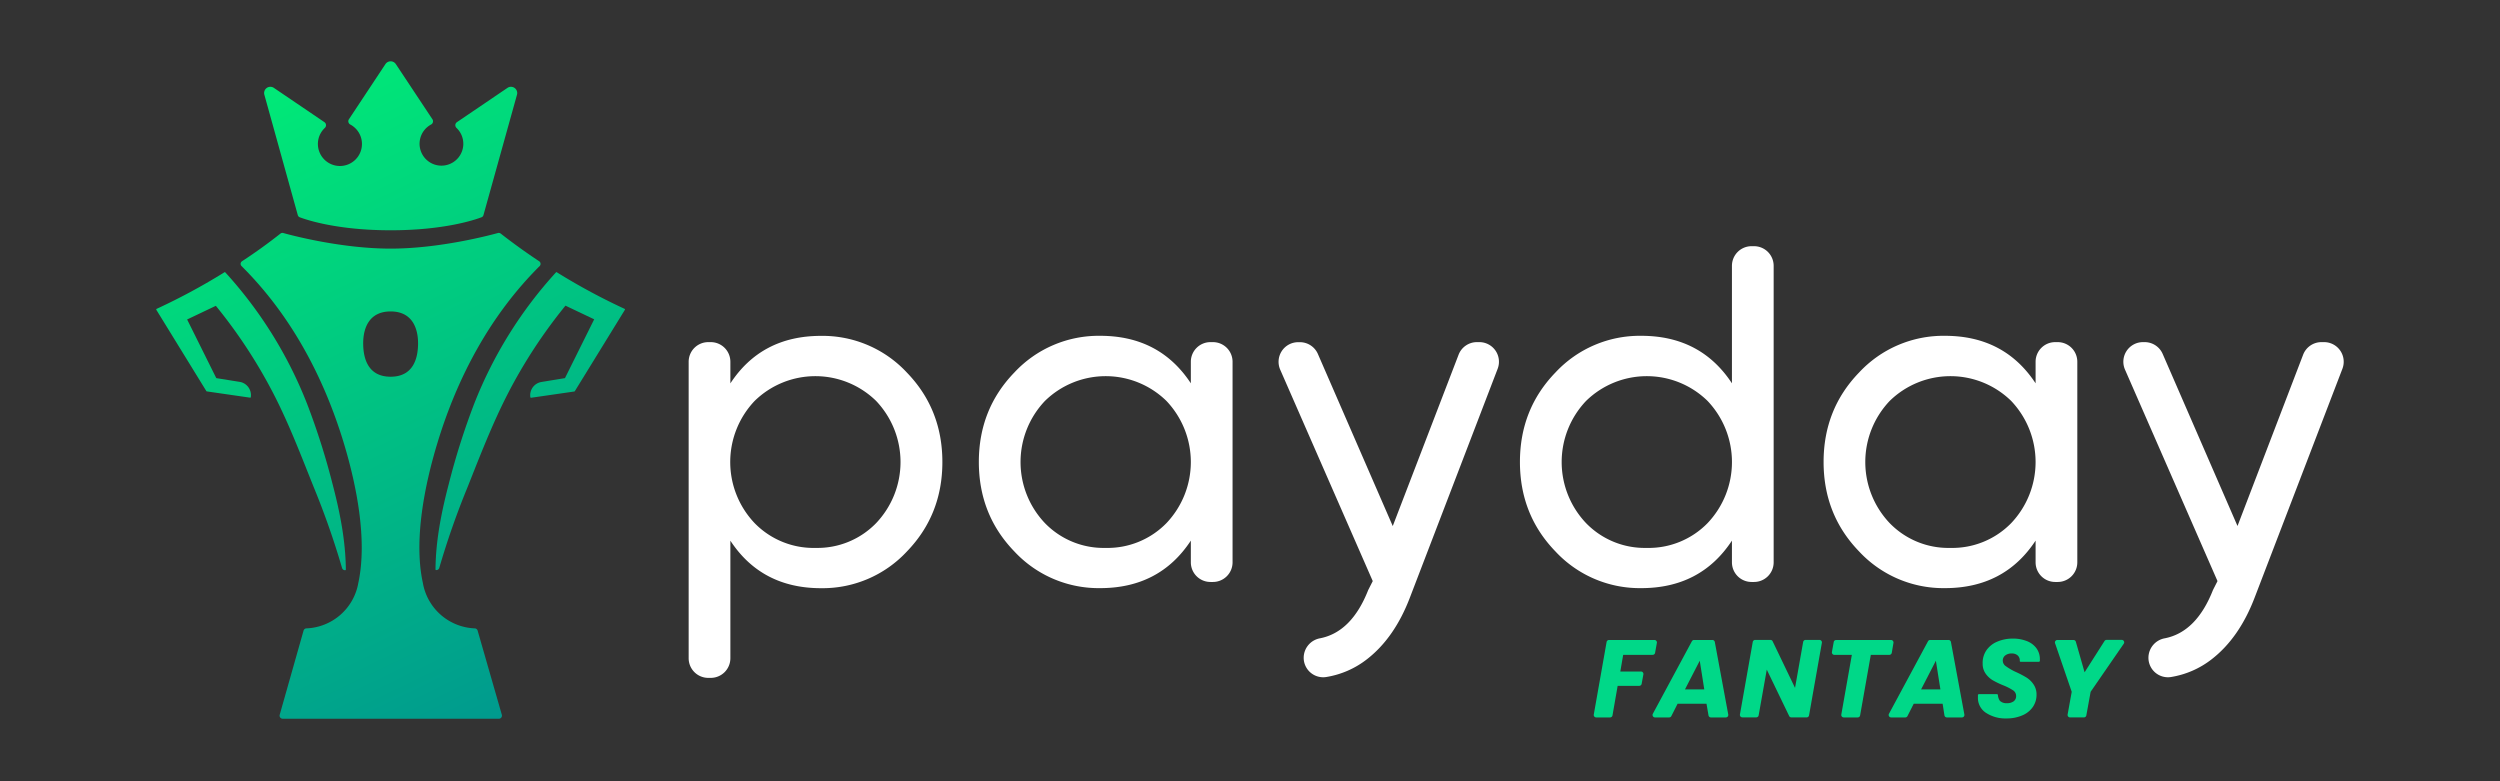 <svg id="Layer_1" data-name="Layer 1" xmlns="http://www.w3.org/2000/svg" xmlns:xlink="http://www.w3.org/1999/xlink" viewBox="0 0 800 250"><rect x="0" y="0" width="800" height="250" fill="#333333" stroke="none"/><defs><style>.cls-1{fill:#fff;}.cls-2{fill:#00d888;}.cls-3{fill:url(#Degradado_sin_nombre_2);}.cls-4{fill:url(#Degradado_sin_nombre_2-2);}.cls-5{fill:url(#Degradado_sin_nombre_2-3);}.cls-6{fill:url(#Degradado_sin_nombre_2-4);}</style><linearGradient id="Degradado_sin_nombre_2" x1="108.59" y1="3.93" x2="205.71" y2="204.84" gradientUnits="userSpaceOnUse"><stop offset="0" stop-color="#00ee76"/><stop offset="1" stop-color="#00998e"/></linearGradient><linearGradient id="Degradado_sin_nombre_2-2" x1="67.18" y1="24.22" x2="166.49" y2="229.65" xlink:href="#Degradado_sin_nombre_2"/><linearGradient id="Degradado_sin_nombre_2-3" x1="101.84" y1="0.29" x2="204.8" y2="213.29" xlink:href="#Degradado_sin_nombre_2"/><linearGradient id="Degradado_sin_nombre_2-4" x1="38.03" y1="39.03" x2="137.47" y2="244.72" xlink:href="#Degradado_sin_nombre_2"/></defs><title>H color white</title><path class="cls-1" d="M262.72,107.48a36.83,36.83,0,0,1,27.48,11.74q11.36,11.74,11.36,28.63T290.2,176.48a36.83,36.83,0,0,1-27.48,11.74q-19,0-29-15.2v37.62a6.28,6.28,0,0,1-6.28,6.28h-.79a6.28,6.28,0,0,1-6.28-6.28V115.76a6.28,6.28,0,0,1,6.28-6.28h.79a6.28,6.28,0,0,1,6.28,6.28v6.92Q243.68,107.48,262.72,107.48ZM261,175.33a26.14,26.14,0,0,0,19.34-7.91,28.38,28.38,0,0,0,0-39.14,27.8,27.8,0,0,0-38.84,0,28.38,28.38,0,0,0,0,39.14A26.32,26.32,0,0,0,261,175.33Z"/><path class="cls-1" d="M387.35,109.48h.79a6.28,6.28,0,0,1,6.28,6.28v64.19a6.28,6.28,0,0,1-6.28,6.28h-.79a6.28,6.28,0,0,1-6.28-6.28V173q-10,15.2-29,15.2a36.83,36.83,0,0,1-27.48-11.74q-11.36-11.74-11.36-28.63t11.36-28.63a36.83,36.83,0,0,1,27.48-11.74q19,0,29,15.2v-6.92A6.28,6.28,0,0,1,387.35,109.48Zm-33.61,65.85a26.33,26.33,0,0,0,19.5-7.91,28.38,28.38,0,0,0,0-39.14,27.8,27.8,0,0,0-38.84,0,28.38,28.38,0,0,0,0,39.14A26.14,26.14,0,0,0,353.75,175.33Z"/><path class="cls-1" d="M472.57,109.48h.82a6.28,6.28,0,0,1,5.86,8.53l-28,73q-4.92,13-13.74,19.88a28.55,28.55,0,0,1-13.27,5.78,6.24,6.24,0,0,1-7.06-6.24h0a6.35,6.35,0,0,1,5.26-6.18q10.1-2,15.38-15.42l1.46-2.88-29.61-67.65a6.28,6.28,0,0,1,5.75-8.8h.55a6.28,6.28,0,0,1,5.76,3.78l23.95,55.06,21.06-54.81A6.28,6.28,0,0,1,472.57,109.48Z"/><path class="cls-1" d="M560.5,78.78h.79a6.28,6.28,0,0,1,6.28,6.28v94.89a6.28,6.28,0,0,1-6.28,6.28h-.79a6.28,6.28,0,0,1-6.28-6.28V173q-10,15.2-29,15.2a36.83,36.83,0,0,1-27.48-11.74q-11.36-11.74-11.36-28.63t11.36-28.63a36.83,36.83,0,0,1,27.48-11.74q19,0,29,15.2V85.06A6.28,6.28,0,0,1,560.5,78.78ZM526.9,175.33a26.33,26.33,0,0,0,19.5-7.91,28.38,28.38,0,0,0,0-39.14,27.8,27.8,0,0,0-38.84,0,28.38,28.38,0,0,0,0,39.14A26.14,26.14,0,0,0,526.9,175.33Z"/><path class="cls-1" d="M657.67,109.48h.79a6.28,6.28,0,0,1,6.28,6.28v64.19a6.28,6.28,0,0,1-6.28,6.28h-.79a6.28,6.28,0,0,1-6.28-6.28V173q-10,15.2-29,15.2a36.83,36.83,0,0,1-27.48-11.74q-11.36-11.74-11.36-28.63t11.36-28.63a36.83,36.83,0,0,1,27.48-11.74q19,0,29,15.2v-6.92A6.28,6.28,0,0,1,657.67,109.48Zm-33.61,65.85a26.33,26.33,0,0,0,19.5-7.91,28.38,28.38,0,0,0,0-39.14,27.8,27.8,0,0,0-38.84,0,28.38,28.38,0,0,0,0,39.14A26.14,26.14,0,0,0,624.07,175.33Z"/><path class="cls-1" d="M742.89,109.48h.82a6.28,6.28,0,0,1,5.86,8.53l-28,73q-4.92,13-13.74,19.88a28.55,28.55,0,0,1-13.27,5.78,6.24,6.24,0,0,1-7.06-6.24h0a6.35,6.35,0,0,1,5.26-6.18q10.1-2,15.38-15.42l1.46-2.88L680,118.28a6.28,6.28,0,0,1,5.75-8.8h.55a6.28,6.28,0,0,1,5.76,3.78L716,168.32,737,113.51A6.28,6.28,0,0,1,742.89,109.48Z"/><path class="cls-2" d="M530.2,205.72l-.57,3.18a.79.79,0,0,1-.78.65h-9.43l-.92,5.33h6.6a.79.79,0,0,1,.78.94l-.55,3a.79.79,0,0,1-.78.65h-6.9L516,228.92a.79.79,0,0,1-.78.66h-4.43a.79.79,0,0,1-.78-.93l4.1-23.2a.79.79,0,0,1,.78-.66h14.52A.79.79,0,0,1,530.2,205.72Z"/><path class="cls-2" d="M546.08,225.2h-9.25l-2,3.95a.79.79,0,0,1-.71.43h-4.51a.79.79,0,0,1-.7-1.17l12.49-23.2a.79.79,0,0,1,.7-.42h5.86a.79.79,0,0,1,.78.65l4.3,23.2a.79.79,0,0,1-.78.94h-4.76a.79.79,0,0,1-.78-.67Zm-.71-4.59-1.45-9.18-4.73,9.18Z"/><path class="cls-2" d="M578.11,229.57h-4.87a.79.79,0,0,1-.71-.45l-7.16-14.84-2.6,14.63a.79.79,0,0,1-.78.65h-4.43a.79.79,0,0,1-.78-.93l4.1-23.2a.79.79,0,0,1,.78-.66h4.87a.79.79,0,0,1,.72.45l7.16,14.91,2.6-14.7a.79.79,0,0,1,.78-.66h4.43a.79.79,0,0,1,.78.93l-4.1,23.2A.79.79,0,0,1,578.11,229.57Z"/><path class="cls-2" d="M605.91,205.71l-.54,3.18a.79.79,0,0,1-.78.66h-5.93l-3.42,19.37a.79.79,0,0,1-.78.66H590a.79.79,0,0,1-.78-.93l3.37-19.09H587a.79.79,0,0,1-.78-.93l.57-3.18a.79.79,0,0,1,.78-.65h17.57A.79.79,0,0,1,605.91,205.71Z"/><path class="cls-2" d="M621.64,225.2h-9.25l-2,3.95a.79.79,0,0,1-.71.43h-4.51a.79.79,0,0,1-.7-1.17l12.49-23.2a.79.79,0,0,1,.7-.42h5.86a.79.79,0,0,1,.78.65l4.3,23.2a.79.79,0,0,1-.78.94H623a.79.79,0,0,1-.78-.67Zm-.71-4.59-1.45-9.18-4.73,9.18Z"/><path class="cls-2" d="M635.46,228.07a5.68,5.68,0,0,1-2.52-5c0-.21,0-.65,0-.65a.34.34,0,0,1,.33-.3H639a.33.33,0,0,1,.33.3,3.84,3.84,0,0,0,.61,1.82,3,3,0,0,0,2.26.78,3.52,3.52,0,0,0,2.17-.6,2,2,0,0,0,.79-1.69,2.15,2.15,0,0,0-1-1.84,17.25,17.25,0,0,0-3.13-1.59,26.93,26.93,0,0,1-3.34-1.61,7.44,7.44,0,0,1-2.24-2.06,5.43,5.43,0,0,1-1-3.29,7.12,7.12,0,0,1,1.2-4.24,7.84,7.84,0,0,1,3.42-2.75,12.46,12.46,0,0,1,5-1,12,12,0,0,1,4.52.8,6.85,6.85,0,0,1,3.07,2.29,5.87,5.87,0,0,1,1.1,3.55c0,.35,0,.48,0,.48a.33.33,0,0,1-.33.3h-5.83c-.16,0-.28-.11-.27-.24v-.19a2.06,2.06,0,0,0-.69-1.61,2.73,2.73,0,0,0-1.89-.62,3.27,3.27,0,0,0-2.06.62,2,2,0,0,0-.8,1.68,2.15,2.15,0,0,0,1,1.78A18.47,18.47,0,0,0,645,215a32.34,32.34,0,0,1,3.41,1.77,7.64,7.64,0,0,1,2.28,2.17,5.67,5.67,0,0,1,1,3.34,6.84,6.84,0,0,1-1.16,3.92,7.65,7.65,0,0,1-3.35,2.7,12.52,12.52,0,0,1-5.12,1A11.28,11.28,0,0,1,635.46,228.07Z"/><path class="cls-2" d="M679.6,206,669,221.38l-1.37,7.54a.79.79,0,0,1-.78.65h-4.43a.79.79,0,0,1-.78-.93l1.31-7.26-5.33-15.54a.79.79,0,0,1,.75-1.05h5.14a.79.79,0,0,1,.76.57l2.8,9.77,6.37-10a.79.79,0,0,1,.67-.37H679A.79.79,0,0,1,679.6,206Z"/><path class="cls-3" d="M95.3,68.86a1,1,0,0,0,.6.66c2.19.83,12,4.17,29.1,4.17s26.92-3.34,29.1-4.17a1,1,0,0,0,.6-.66l10.75-38.6a2,2,0,0,0-3-2.18l-16.22,11a1.19,1.19,0,0,0-.14,1.86,7,7,0,1,1-8.12-1.11,1.17,1.17,0,0,0,.39-1.69L126.66,20.5a2,2,0,0,0-3.31,0L111.67,38.14a1.17,1.17,0,0,0,.39,1.69,7.05,7.05,0,1,1-8.12,1.11,1.19,1.19,0,0,0-.14-1.86l-16.22-11a2,2,0,0,0-3,2.18Z"/><path class="cls-4" d="M152.84,201.79a1,1,0,0,0-.93-.71,17.57,17.57,0,0,1-16.59-14.52c-3-13.72.58-31.33,4.59-44.6,6.42-21.26,17-41.12,32.79-56.83a1,1,0,0,0-.15-1.52c-4.41-2.92-8.54-5.91-12.34-8.88a1,1,0,0,0-.86-.17c-3.29.9-19,5-34.36,5s-31.06-4.07-34.36-5a1,1,0,0,0-.86.17c-3.8,3-7.93,6-12.34,8.88a1,1,0,0,0-.15,1.52c15.83,15.72,26.37,35.57,32.79,56.83,4,13.27,7.55,30.88,4.59,44.6a17.57,17.57,0,0,1-16.59,14.52,1,1,0,0,0-.93.71L89.5,228.74a1,1,0,0,0,1,1.26h69.09a1,1,0,0,0,1-1.26ZM125,120.55c-7.23,0-8.78-5.84-8.78-10.69s1.88-10.2,8.78-10.2,8.78,5.35,8.78,10.2S132.23,120.55,125,120.55Z"/><path class="cls-5" d="M199.87,98.83a199.74,199.74,0,0,1-21.12-11.35l-.54-.34a.22.22,0,0,0-.28,0A135.92,135.92,0,0,0,151.82,129a227.29,227.29,0,0,0-8.21,25.86c-2.34,8.93-4.18,18.08-4.25,27.34a.22.22,0,0,0,.22.23,1,1,0,0,0,1-.74,259,259,0,0,1,9.12-26c4-10.08,7.91-20.21,12.89-29.88a162.45,162.45,0,0,1,18.36-28l9.19,4.37L180.79,121l-7.51,1.23a4.3,4.3,0,0,0-3.57,4.86.22.22,0,0,0,.25.19l13.82-2a.22.22,0,0,0,.16-.1l16-26A.22.22,0,0,0,199.87,98.83Z"/><path class="cls-6" d="M87.44,125.85c5,9.67,8.85,19.8,12.89,29.88a259,259,0,0,1,9.12,26,1,1,0,0,0,1,.74.22.22,0,0,0,.22-.23c-.08-9.26-1.91-18.42-4.25-27.34A227.3,227.3,0,0,0,98.18,129a135.92,135.92,0,0,0-26.1-41.86.22.22,0,0,0-.28,0l-.54.34A199.71,199.71,0,0,1,50.13,98.83a.22.22,0,0,0-.1.32l16,26a.22.22,0,0,0,.16.1l13.82,2a.22.22,0,0,0,.25-.19,4.3,4.3,0,0,0-3.57-4.86L69.21,121l-9.33-18.77,9.19-4.37A162.45,162.45,0,0,1,87.44,125.85Z"/></svg>